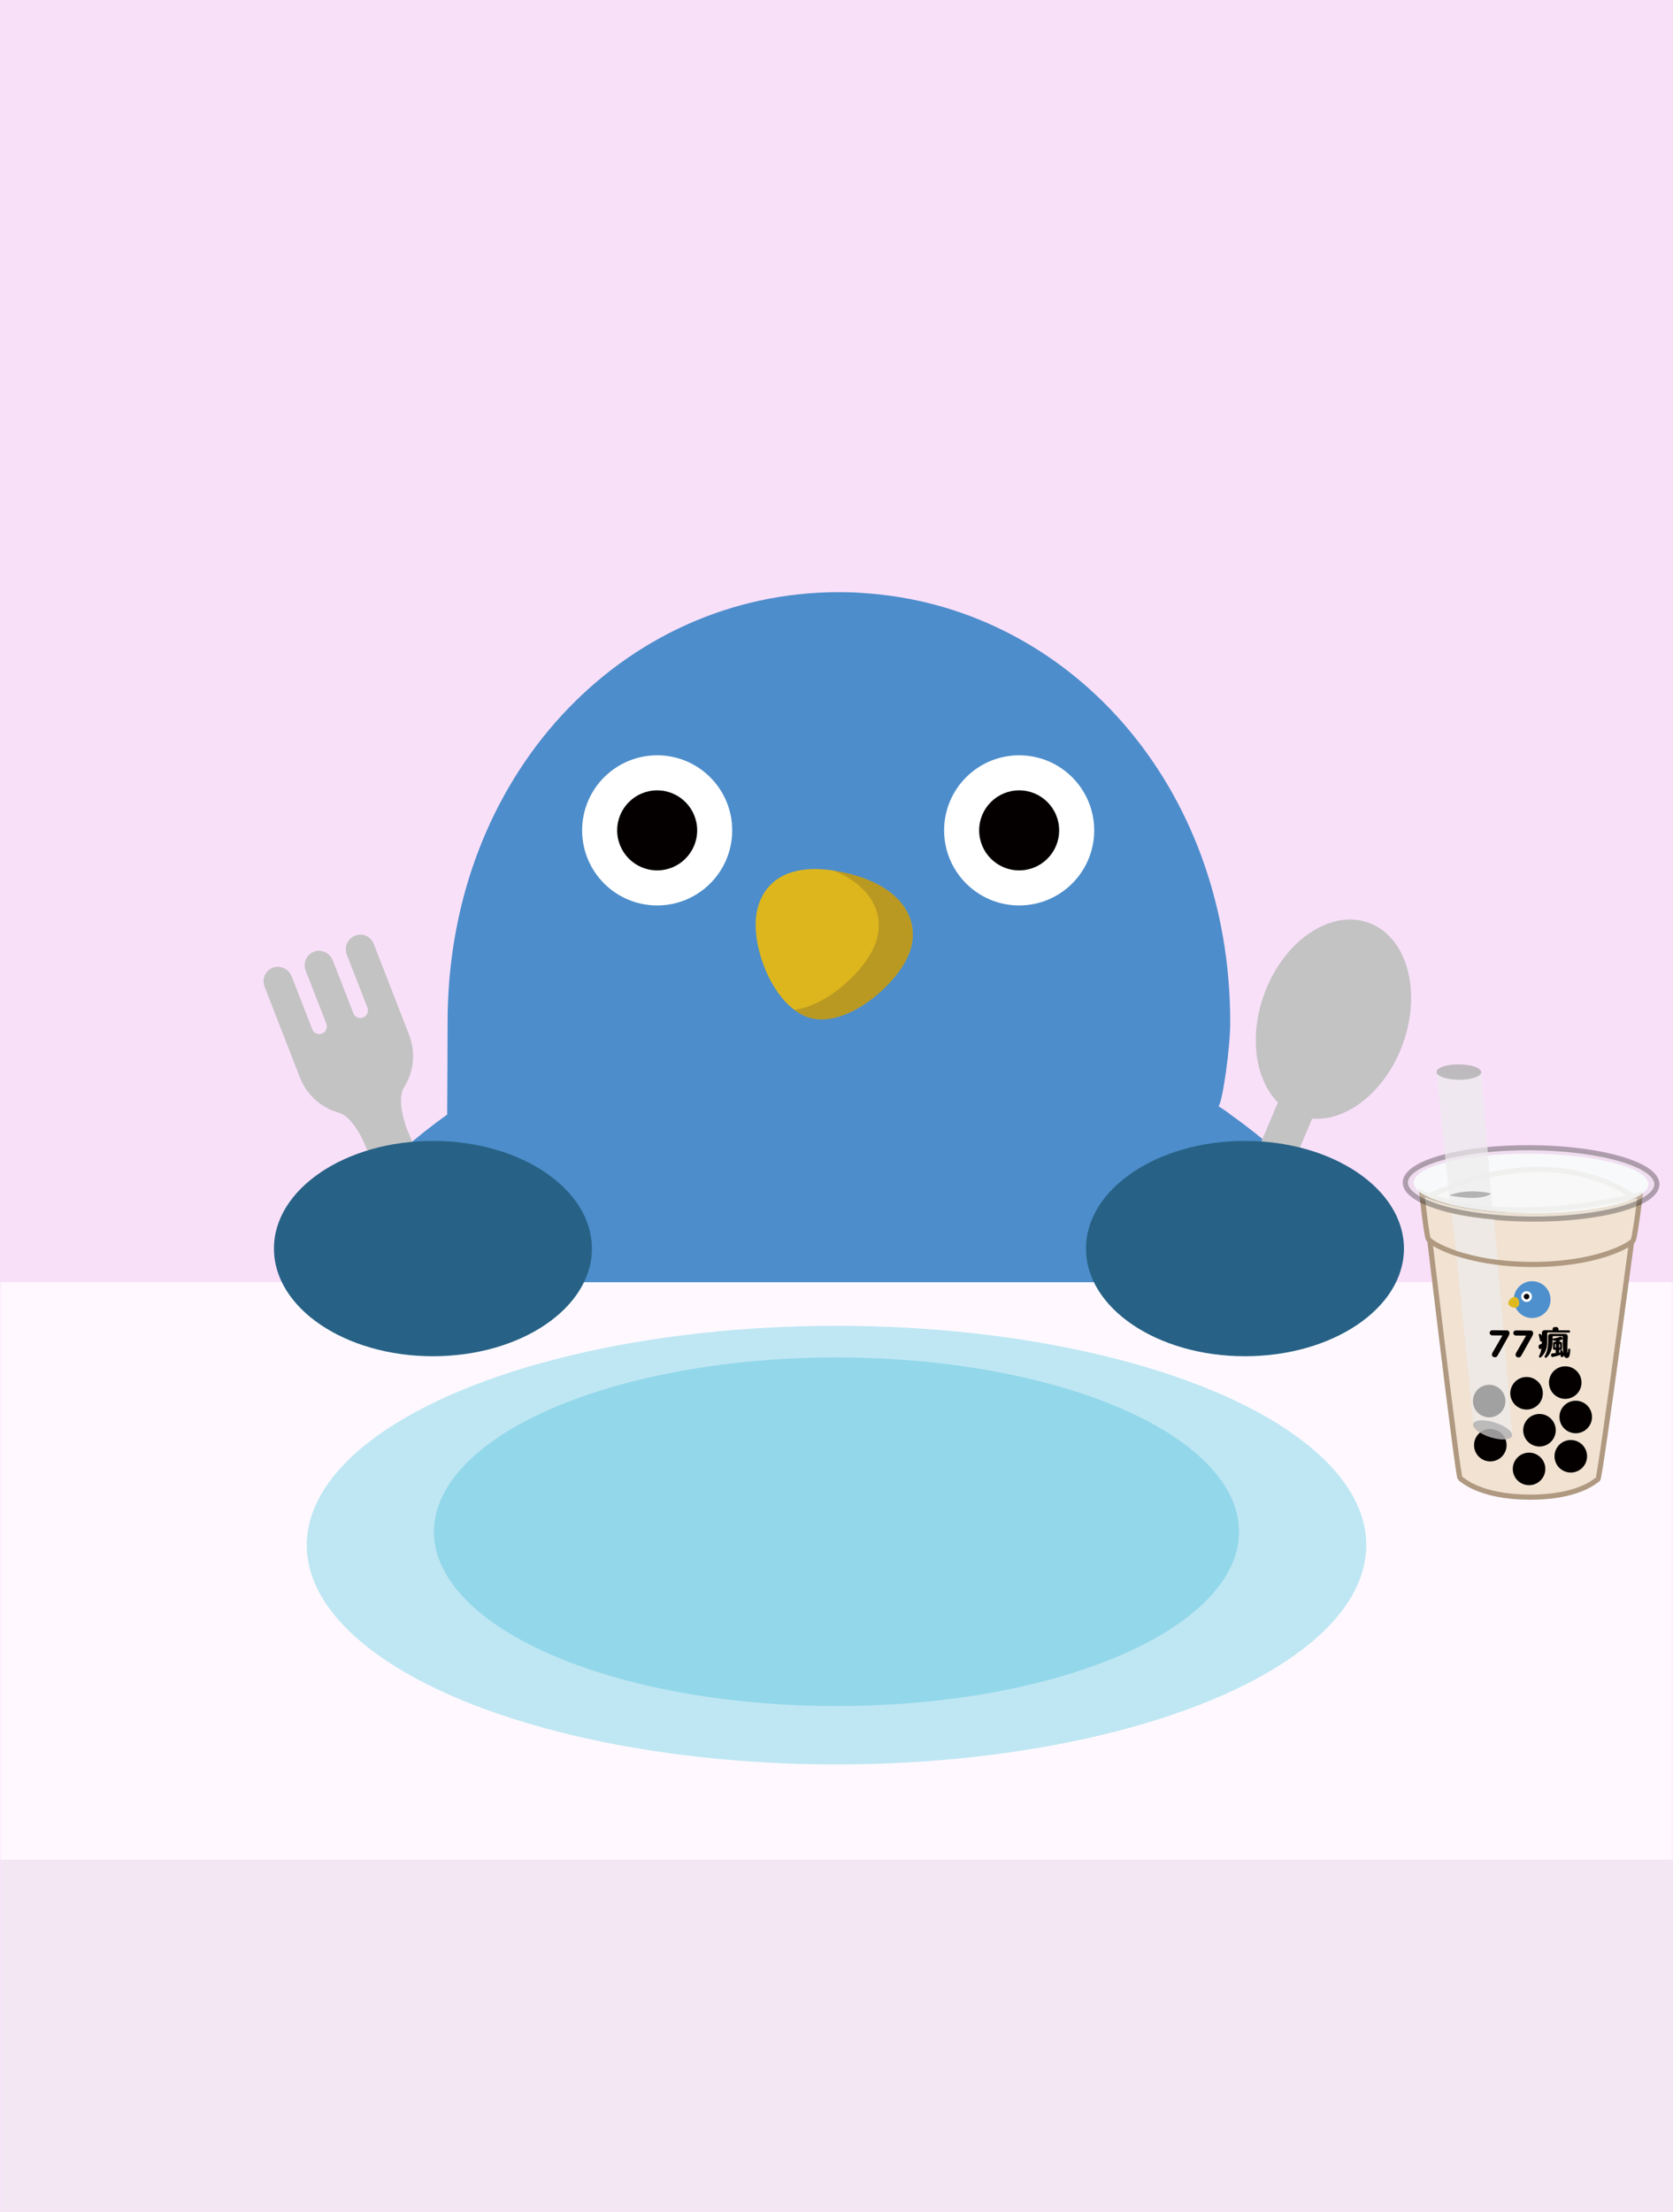 <svg width="342" height="452" viewBox="0 0 342 452" fill="none" xmlns="http://www.w3.org/2000/svg">
<rect width="342" height="452" fill="#F9E0F9"/>
<mask id="mask0_552_1275" style="mask-type:alpha" maskUnits="userSpaceOnUse" x="0" y="0" width="342" height="452">
<rect width="342" height="452" fill="white"/>
</mask>
<g mask="url(#mask0_552_1275)">
<path d="M296.985 310.985C296.985 312.995 296.908 315.005 296.802 316.954C296.786 317.122 296.771 317.274 296.771 317.427C295.473 336.174 288.542 352.911 277.396 366.922C263.579 384.329 243.273 397.487 219.227 404.949C214.127 406.563 208.845 407.888 203.425 408.969C195.974 410.447 188.264 411.391 180.34 411.787C178.752 411.878 177.149 411.939 175.546 411.97C174.202 411.985 172.844 412 171.485 412C170.126 412 168.782 411.985 167.439 411.97C158.095 411.756 148.996 410.782 140.278 409.122C134.873 408.086 129.59 406.776 124.491 405.193C100.109 397.745 79.558 384.511 65.588 366.937C65.588 366.937 65.588 366.922 65.573 366.922C54.397 352.85 47.435 335.991 46.199 317.122C46.199 317 46.183 316.848 46.168 316.711C46.061 314.822 46 312.919 46 310.985C46 308.731 46.076 306.492 46.229 304.284C48.412 273.536 65.543 246.26 91.421 227.742V226.782C91.436 223.599 91.498 213.457 91.498 208.873C91.498 158.525 127.315 121 171.485 121C173.012 121 174.538 121.03 176.05 121.152C218.112 123.619 251.487 160.276 251.487 208.873C251.487 214.34 249.869 225.351 249.09 226.051C249.273 226.158 249.441 226.264 249.579 226.356C250.922 227.209 251.548 227.742 251.548 227.742C277.427 246.199 294.542 273.445 296.74 304.177C296.908 306.431 297 308.7 297 310.985H296.985Z" fill="#4D8DCB"/>
<path d="M208.34 185.014C216.812 185.014 223.68 178.146 223.68 169.674C223.68 161.202 216.812 154.334 208.34 154.334C199.868 154.334 193 161.202 193 169.674C193 178.146 199.868 185.014 208.34 185.014Z" fill="white"/>
<path d="M208.34 177.851C212.856 177.851 216.516 174.19 216.516 169.674C216.516 165.158 212.856 161.497 208.34 161.497C203.824 161.497 200.163 165.158 200.163 169.674C200.163 174.19 203.824 177.851 208.34 177.851Z" fill="#040000"/>
<path d="M134.34 185.014C142.812 185.014 149.68 178.146 149.68 169.674C149.68 161.202 142.812 154.334 134.34 154.334C125.868 154.334 119 161.202 119 169.674C119 178.146 125.868 185.014 134.34 185.014Z" fill="white"/>
<path d="M134.34 177.851C138.856 177.851 142.517 174.19 142.517 169.674C142.517 165.158 138.856 161.497 134.34 161.497C129.824 161.497 126.164 165.158 126.164 169.674C126.164 174.19 129.824 177.851 134.34 177.851Z" fill="#040000"/>
<rect x="-24" y="262" width="390" height="225" fill="#FFF9FF"/>
<rect x="-24" y="380" width="390" height="107" fill="#F4E7F4"/>
<ellipse cx="171" cy="315.72" rx="108.295" ry="44.816" fill="#BFE7F3"/>
<ellipse cx="171" cy="312.988" rx="82.29" ry="35.622" fill="#93D7EA"/>
<path d="M258.461 203.053C262.463 192.181 272.034 185.697 279.837 188.57C287.64 191.443 290.722 202.584 286.72 213.455C283.2 223.016 275.373 229.182 268.229 228.575L261.008 245.737C260.179 247.707 257.91 248.631 255.94 247.802C253.971 246.973 253.046 244.704 253.875 242.734L261.225 225.267C256.588 220.59 255.265 211.735 258.461 203.053Z" fill="#C3C3C3"/>
<ellipse cx="254.5" cy="255.127" rx="32.5" ry="22" fill="#276286"/>
<path d="M72.601 191.192C71.044 191.798 70.29 193.513 70.885 195.041L75.116 205.914C75.425 206.707 75.03 207.605 74.237 207.914C73.443 208.223 72.545 207.828 72.236 207.035L68.05 196.279C67.456 194.751 65.766 193.886 64.256 194.44C62.675 194.987 61.874 196.754 62.48 198.312L66.712 209.185C67.02 209.978 66.626 210.876 65.832 211.185C65.039 211.494 64.141 211.099 63.832 210.305L59.646 199.55C59.051 198.022 57.361 197.157 55.851 197.711C54.271 198.258 53.47 200.025 54.076 201.583L61.304 220.155C62.721 223.797 65.711 226.354 69.19 227.351C72.387 228.201 74.671 234.07 74.671 234.07L82.829 252.84C83.641 254.926 86.009 255.968 88.096 255.156L89.036 254.79C91.122 253.978 92.163 251.61 91.352 249.523L83.182 230.724C83.182 230.724 80.853 224.74 82.651 222.112C84.564 219.019 85.05 215.093 83.626 211.433L76.409 192.891C75.844 191.351 74.129 190.597 72.601 191.192Z" fill="#C3C3C3"/>
<ellipse cx="88.5" cy="255.127" rx="32.5" ry="22" fill="#276286"/>
<path d="M185.753 195.072C183.169 201.344 173.169 209.956 165.705 208.014C158.241 206.073 153.233 193.279 154.742 186.18C156.247 179.094 162.763 175.711 173.901 178.623C185.161 181.567 188.337 188.8 185.753 195.072Z" fill="#DDB61E"/>
<path opacity="0.5" d="M185.754 195.072C183.174 201.331 173.183 209.96 165.705 208.014C164.536 207.701 163.419 207.14 162.381 206.337C169.141 205.468 176.605 198.492 178.794 193.207C181.089 187.63 178.823 181.297 170.37 177.881C171.487 178.063 172.661 178.305 173.888 178.619C185.162 181.567 188.32 188.81 185.74 195.068L185.754 195.072Z" fill="#987D26"/>
<path d="M291.251 244.803C291.251 244.803 297.99 301.729 298.463 302.046C298.937 302.364 302.437 305.844 312.535 305.921C322.633 305.997 326.186 302.557 326.66 302.252C327.133 301.946 334.692 245.124 334.692 245.124C334.692 245.124 318.9 231.417 291.262 244.81L291.251 244.803Z" fill="#F1E2D2" stroke="#B09981" stroke-width="1.052" stroke-miterlimit="10"/>
<path d="M290.659 243.774C290.659 243.774 291.554 252.204 291.964 253.12C292.373 254.036 299.397 258.268 312.877 258.369C326.355 258.462 333.434 254.332 333.863 253.424C334.292 252.515 335.298 244.097 335.298 244.097C335.298 244.097 308.446 251.419 290.659 243.774Z" fill="#F1E2D2" stroke="#B09981" stroke-width="1.052" stroke-miterlimit="10"/>
<path opacity="0.3" d="M338.711 241.997C338.741 237.968 327.249 234.619 313.045 234.516C298.84 234.413 287.302 237.596 287.273 241.624C287.243 245.653 298.735 249.002 312.939 249.105C327.144 249.208 338.682 246.025 338.711 241.997Z" fill="#DADBDB" stroke="#040000" stroke-width="1.052" stroke-miterlimit="10"/>
<path opacity="0.85" d="M336.978 241.984C337.002 238.63 326.283 235.834 313.036 235.738C299.789 235.642 289.031 238.283 289.006 241.637C288.982 244.99 299.701 247.787 312.948 247.882C326.195 247.978 336.954 245.338 336.978 241.984Z" fill="#F9FCFD"/>
<path d="M312.778 287.728C314.454 287.335 315.494 285.658 315.101 283.982C314.709 282.306 313.032 281.266 311.356 281.659C309.68 282.051 308.64 283.728 309.032 285.404C309.425 287.08 311.102 288.12 312.778 287.728Z" fill="#040000" stroke="#040000" stroke-width="0.417" stroke-miterlimit="10"/>
<path d="M322.826 292.574C324.502 292.181 325.542 290.504 325.15 288.828C324.757 287.152 323.08 286.112 321.404 286.505C319.728 286.897 318.688 288.574 319.081 290.25C319.473 291.926 321.15 292.966 322.826 292.574Z" fill="#040000" stroke="#040000" stroke-width="0.417" stroke-miterlimit="10"/>
<path d="M320.683 285.544C322.359 285.151 323.399 283.474 323.007 281.799C322.614 280.123 320.937 279.082 319.261 279.475C317.585 279.868 316.545 281.544 316.937 283.22C317.33 284.896 319.007 285.937 320.683 285.544Z" fill="#040000" stroke="#040000" stroke-width="0.417" stroke-miterlimit="10"/>
<path d="M321.816 300.603C323.492 300.21 324.533 298.533 324.14 296.857C323.747 295.181 322.07 294.141 320.394 294.534C318.718 294.926 317.678 296.603 318.071 298.279C318.463 299.955 320.14 300.995 321.816 300.603Z" fill="#040000" stroke="#040000" stroke-width="0.417" stroke-miterlimit="10"/>
<path d="M315.414 295.283C317.09 294.89 318.13 293.213 317.738 291.537C317.345 289.861 315.668 288.821 313.992 289.214C312.316 289.606 311.276 291.283 311.668 292.959C312.061 294.635 313.738 295.676 315.414 295.283Z" fill="#040000" stroke="#040000" stroke-width="0.417" stroke-miterlimit="10"/>
<path d="M305.135 289.323C306.811 288.931 307.851 287.254 307.458 285.578C307.066 283.902 305.389 282.861 303.713 283.254C302.037 283.647 300.997 285.324 301.389 287C301.782 288.675 303.459 289.716 305.135 289.323Z" fill="#040000" stroke="#040000" stroke-width="0.417" stroke-miterlimit="10"/>
<path d="M313.286 303.185C314.962 302.793 316.002 301.116 315.61 299.44C315.217 297.764 313.54 296.724 311.864 297.116C310.188 297.509 309.148 299.186 309.54 300.862C309.933 302.538 311.61 303.578 313.286 303.185Z" fill="#040000" stroke="#040000" stroke-width="0.417" stroke-miterlimit="10"/>
<path d="M305.366 298.328C307.042 297.935 308.082 296.258 307.69 294.582C307.297 292.907 305.62 291.866 303.944 292.259C302.268 292.651 301.228 294.328 301.621 296.004C302.013 297.68 303.69 298.721 305.366 298.328Z" fill="#040000" stroke="#040000" stroke-width="0.417" stroke-miterlimit="10"/>
<path d="M313.208 269.32C315.285 269.32 316.969 267.636 316.969 265.559C316.969 263.482 315.285 261.798 313.208 261.798C311.131 261.798 309.447 263.482 309.447 265.559C309.447 267.636 311.131 269.32 313.208 269.32Z" fill="#4E90CD"/>
<path d="M312.069 266.03C312.676 266.03 313.168 265.538 313.168 264.931C313.168 264.324 312.676 263.832 312.069 263.832C311.462 263.832 310.97 264.324 310.97 264.931C310.97 265.538 311.462 266.03 312.069 266.03Z" fill="white"/>
<path d="M312.068 265.499C312.382 265.499 312.637 265.245 312.637 264.931C312.637 264.617 312.382 264.362 312.068 264.362C311.754 264.362 311.5 264.617 311.5 264.931C311.5 265.245 311.754 265.499 312.068 265.499Z" fill="#040000"/>
<path d="M309.841 267.215C309.329 267.315 308.43 266.884 308.332 266.381C308.234 265.879 308.906 265.138 309.409 265.039C309.911 264.941 310.388 265.19 310.537 265.952C310.687 266.715 310.334 267.119 309.831 267.217L309.841 267.215Z" fill="#DFB820"/>
<path opacity="0.68" d="M306.185 257.426C302.705 257.064 299.859 256.213 297.635 255.567L296.739 247.964C299.275 248.488 302.222 248.897 305.426 249.159L306.185 257.426Z" fill="#EDEDEC"/>
<path opacity="0.68" d="M309.122 293.263L301.205 290.827L297.725 256.702C299.938 257.342 302.485 258 306.269 258.495L309.115 293.109L309.129 293.252L309.122 293.263Z" fill="#EDEDEC"/>
<path opacity="0.85" d="M309.087 293.432C309.35 292.604 307.788 291.37 305.599 290.675C303.41 289.981 301.422 290.089 301.159 290.916C300.897 291.744 302.458 292.979 304.648 293.673C306.837 294.368 308.825 294.26 309.087 293.432Z" fill="#B4B3B4"/>
<path opacity="0.68" d="M305.121 247.528C301.851 247.233 298.889 246.759 296.414 246.162L296.375 245.743L296.218 244.243L296.049 242.57L295.53 237.447L295.414 236.287L293.675 219.142L293.667 219.027L302.809 219.094L304.096 234.886L304.191 236.08L304.509 240.014L304.824 243.89L305.084 247.079L305.123 247.537L305.121 247.528Z" fill="#EDEDEC"/>
<path opacity="0.85" d="M302.804 219.093C302.811 218.225 300.767 217.506 298.24 217.487C295.713 217.469 293.66 218.158 293.653 219.027C293.647 219.895 295.691 220.614 298.218 220.632C300.745 220.651 302.798 219.961 302.804 219.093Z" fill="#B4B3B4"/>
<path d="M304.821 243.881C304.821 243.881 303.219 245.599 296.219 244.251C300.526 242.659 304.821 243.881 304.821 243.881Z" fill="#B4B3B4"/>
<path d="M305.08 276.425L307.139 272.878L305.044 272.862C304.752 272.863 304.523 272.634 304.523 272.342C304.523 272.05 304.76 271.82 305.052 271.819L308.025 271.843C308.356 271.843 308.569 272.046 308.571 272.386C308.573 272.561 308.499 272.783 308.397 272.972L306.173 276.937C306.017 277.227 305.83 277.339 305.595 277.335C305.274 277.333 304.985 277.138 304.981 276.789C304.987 276.69 305.026 276.525 305.097 276.411L305.08 276.425Z" fill="#040000"/>
<path d="M309.915 276.46L311.974 272.913L309.878 272.898C309.586 272.898 309.358 272.669 309.357 272.378C309.357 272.086 309.595 271.855 309.887 271.855L312.86 271.878C313.191 271.878 313.404 272.082 313.406 272.422C313.408 272.596 313.333 272.818 313.231 273.007L311.008 276.973C310.852 277.262 310.664 277.374 310.43 277.371C310.108 277.368 309.819 277.173 309.815 276.824C309.821 276.725 309.86 276.56 309.931 276.446L309.915 276.46Z" fill="#040000"/>
<path d="M318.027 275.82L317.828 275.819C317.682 275.818 317.457 275.777 317.459 275.498L317.467 274.483C317.468 274.258 317.621 274.166 317.84 274.168L318.039 274.169L318.041 273.937C317.928 273.943 317.782 273.949 317.656 273.948C317.583 273.947 317.411 273.946 317.412 273.714C317.414 273.508 317.56 273.489 317.693 273.47C318.284 273.382 318.55 273.278 318.809 273.187C318.882 273.161 318.935 273.135 319.015 273.135C319.234 273.137 319.425 273.331 319.423 273.556C319.422 273.735 319.302 273.781 318.831 273.857L318.828 274.175L318.961 274.176C319.1 274.177 319.332 274.218 319.33 274.497L319.323 275.512C319.321 275.744 319.161 275.829 318.949 275.827L318.737 275.826L318.733 276.396C318.852 276.377 318.905 276.364 318.978 276.351C318.972 276.305 318.92 276.099 318.921 276.039C318.922 275.887 319.062 275.828 319.155 275.829C319.247 275.829 319.367 275.83 319.581 276.435C319.512 275.937 319.451 275.234 319.461 273.795C319.462 273.669 319.466 273.139 319.459 273.112C319.446 273.065 319.433 273.026 319.361 273.025L317.51 273.012C317.484 273.011 317.404 273.024 317.403 273.15C317.391 274.894 317.305 275.795 316.728 276.7C316.627 276.851 316.205 277.445 315.993 277.444C315.86 277.443 315.748 277.342 315.749 277.203C315.75 277.104 315.978 276.727 316.012 276.648C316.133 276.384 316.464 275.597 316.476 273.919C316.477 273.813 316.467 273.342 316.468 273.243C316.469 273.004 316.459 272.533 317.003 272.537L319.981 272.559C320.491 272.562 320.488 273.073 320.487 273.199C320.486 273.212 320.448 274.008 320.44 274.1C320.424 274.465 320.415 274.843 320.413 275.082C320.409 275.626 320.432 276.216 320.431 276.256C320.431 276.309 320.45 276.375 320.49 276.375C320.55 276.376 320.566 275.952 320.567 275.845C320.568 275.746 320.569 275.574 320.761 275.575C321 275.577 320.998 275.782 320.997 275.908C320.996 276.107 320.933 276.611 320.885 276.823C320.816 277.14 320.688 277.498 320.283 277.495C319.978 277.492 319.794 277.279 319.684 276.947C319.662 277.172 319.509 277.31 319.29 277.308C319.038 277.307 319.032 277.147 319.021 276.836C318.443 277.044 317.466 277.289 317.353 277.288C317.188 277.287 317.07 277.107 317.071 276.888C317.072 276.775 317.1 276.59 317.292 276.551C317.359 276.538 317.837 276.496 318.022 276.484L318.027 275.82ZM318.907 275.276L318.91 274.733C318.911 274.646 318.891 274.646 318.725 274.645L318.72 275.361C318.806 275.362 318.853 275.356 318.873 275.349C318.899 275.336 318.906 275.316 318.907 275.276ZM317.883 274.725L317.879 275.269C317.878 275.349 317.891 275.349 318.064 275.35L318.069 274.64C317.983 274.64 317.93 274.639 317.91 274.652C317.896 274.666 317.883 274.685 317.883 274.725ZM316.301 272.399L316.287 274.316C316.281 275.158 316.07 275.965 315.587 276.672C315.4 276.955 315.012 277.403 314.826 277.402C314.68 277.401 314.588 277.294 314.589 277.168C314.589 277.109 314.596 277.095 314.683 276.943C314.905 276.547 315.062 275.925 315.125 275.461C315.032 275.58 314.938 275.685 314.825 275.685C314.633 275.683 314.522 275.424 314.524 275.172C314.525 274.973 314.579 274.847 314.692 274.782C314.759 274.742 315.105 274.592 315.178 274.553L315.182 274.096C315.155 274.109 315.115 274.128 315.055 274.128C314.969 274.127 314.896 274.08 314.857 274.014C314.818 273.947 314.805 273.901 314.722 273.469C314.703 273.356 314.548 272.818 314.548 272.765C314.549 272.619 314.669 272.54 314.775 272.541C314.908 272.542 315.098 272.769 315.19 272.889L315.194 272.398C315.198 271.795 315.669 271.798 316.087 271.801L317.38 271.81L317.381 271.618C317.384 271.293 317.564 271.149 318.001 271.152C318.505 271.155 318.596 271.388 318.595 271.627L318.593 271.819L320.742 271.835C320.961 271.836 320.959 272.009 320.959 272.075C320.958 272.274 320.831 272.3 320.719 272.299L316.428 272.268C316.369 272.267 316.302 272.287 316.301 272.399Z" fill="#040000"/>
</g>
</svg>
